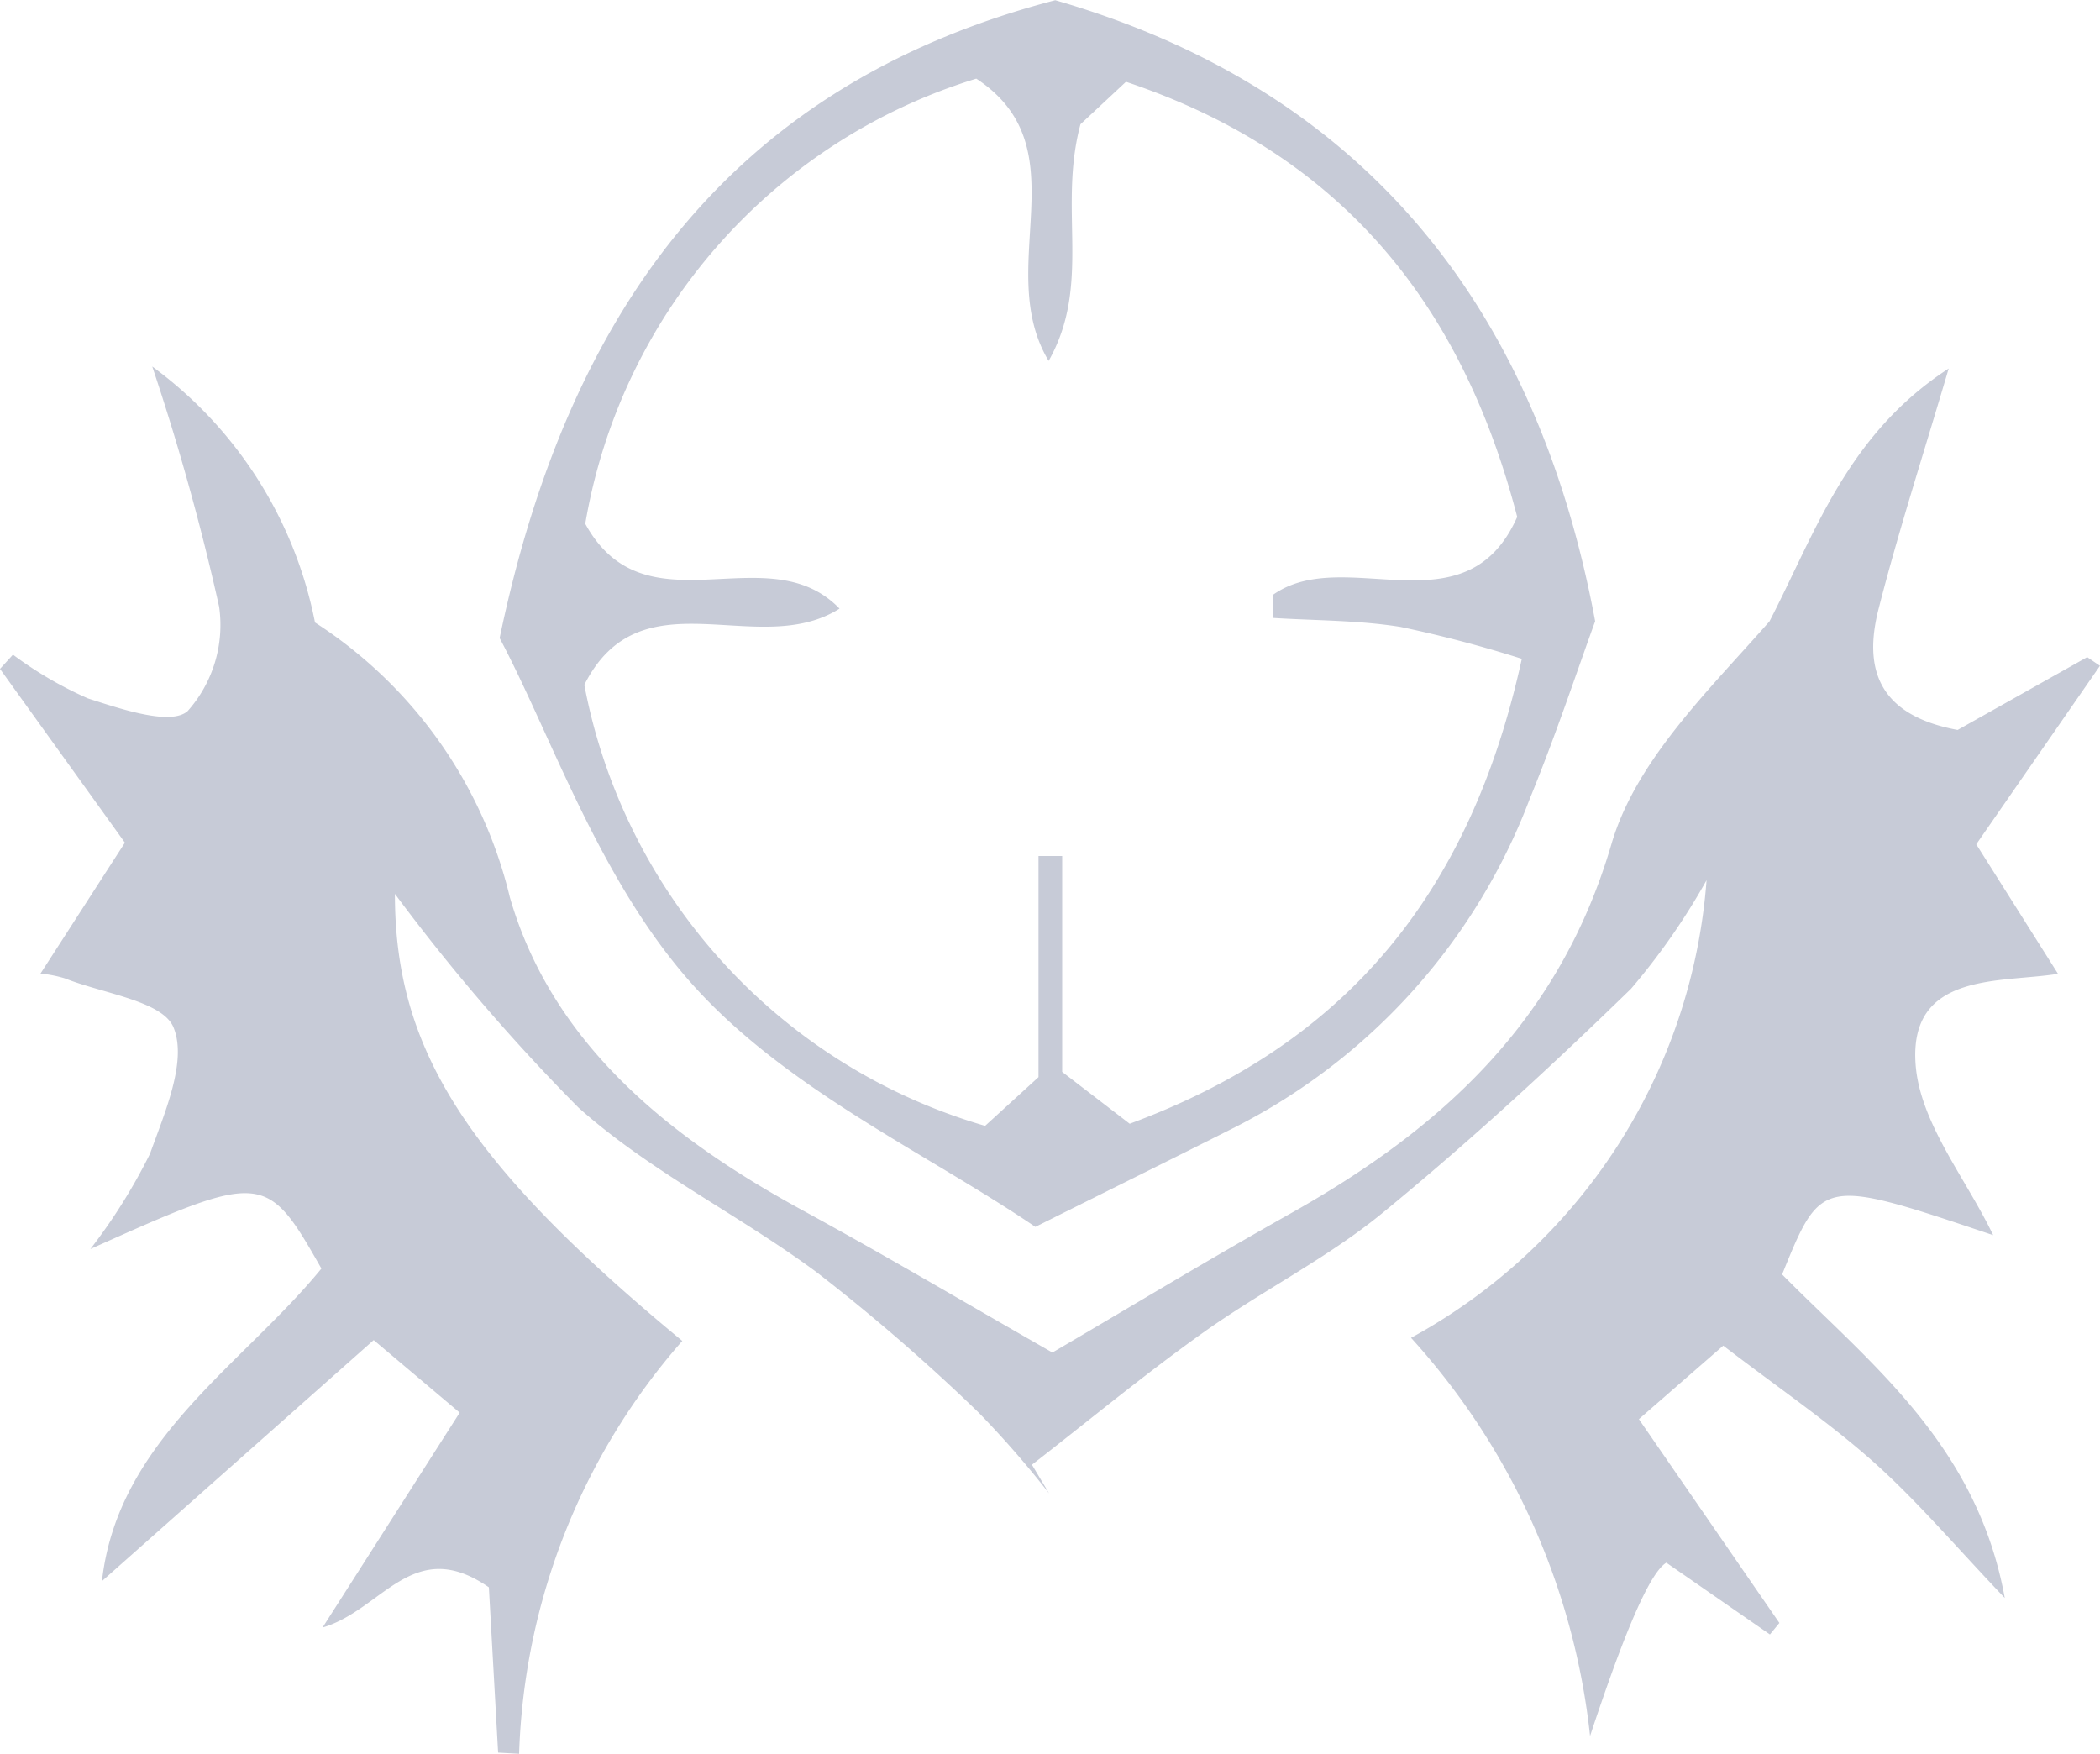 <svg id="Layer_1" data-name="Layer 1" xmlns="http://www.w3.org/2000/svg" viewBox="0 0 40 33.408"><defs><style>.cls-1{fill:#c7cbd7;}</style></defs><title>set-hunters-faith</title><path class="cls-1" d="M32.046,41.057c1.479-.866,2.993-1.781,4.534-2.647,2.881-1.619,5.124-3.658,6.115-7.04.467-1.594,1.85-2.92,3.01-4.24.874-1.689,1.478-3.556,3.413-4.815-.491,1.665-.961,3.112-1.337,4.584-.286,1.122-.017,2.018,1.507,2.3l2.468-1.387.243.165-2.356,3.4L51.2,33.844c-1.082.178-2.846-.051-2.712,1.73.084,1.113.959,2.167,1.477,3.248-3.27-1.1-3.27-1.1-4.02.748,1.664,1.684,3.71,3.235,4.241,6.162-.948-.995-1.67-1.851-2.5-2.591s-1.773-1.382-2.862-2.215l-1.607,1.4,2.676,3.882-.18.219-1.973-1.367c-.364.214-.923,1.7-1.453,3.3a13.406,13.406,0,0,0-3.41-7.583,10.855,10.855,0,0,0,5.629-8.716,12.822,12.822,0,0,1-1.439,2.068c-1.526,1.486-3.1,2.933-4.747,4.281-1.051.859-2.295,1.478-3.406,2.27s-2.174,1.672-3.258,2.514l.327.547A18.42,18.42,0,0,0,30.64,42.2a36.734,36.734,0,0,0-3.09-2.676c-1.477-1.093-3.176-1.918-4.533-3.133a37.809,37.809,0,0,1-3.495-4.07c0,2.947,1.342,5.1,5.474,8.515A12.518,12.518,0,0,0,21.888,48.7l-.4-.022-.176-3.149c-1.445-1-2.024.43-3.168.766l2.612-4.093L19.118,40.82l-5.176,4.591c.3-2.686,2.684-4.121,4.18-5.953-1.047-1.845-1.11-1.849-4.4-.372a10.8,10.8,0,0,0,1.135-1.814c.279-.78.709-1.757.451-2.4-.2-.51-1.343-.65-2.072-.941a2.288,2.288,0,0,0-.465-.091l1.608-2.494L12,28.036l.247-.271a7.334,7.334,0,0,0,1.427.833c.625.2,1.577.526,1.9.242a2.465,2.465,0,0,0,.6-1.988A45.512,45.512,0,0,0,14.9,22.277,7.934,7.934,0,0,1,18,27.152a8.62,8.62,0,0,1,3.712,5.236c.816,2.811,3.058,4.589,5.587,5.967C28.9,39.228,30.47,40.158,32.046,41.057Z" transform="translate(-12 -15.296)"/><path class="cls-1" d="M32.1,15.3c5.747,1.661,9.139,5.685,10.284,11.828-.321.878-.741,2.151-1.248,3.388a11.629,11.629,0,0,1-5.594,6.241c-1.153.581-2.311,1.154-3.821,1.907-2.063-1.4-4.726-2.61-6.516-4.6s-2.7-4.758-3.688-6.615C22.858,21.016,26.1,16.862,32.1,15.3Zm1.418,21.4c4.124-1.522,6.488-4.384,7.469-8.856a23.432,23.432,0,0,0-2.313-.608c-.8-.128-1.621-.12-2.432-.171l0-.436c1.37-.979,3.677.723,4.657-1.488-1.044-4.02-3.322-6.906-7.452-8.287l-.867.809c-.432,1.618.22,3.045-.606,4.507-1.069-1.782.64-4.05-1.378-5.376a10.747,10.747,0,0,0-7.448,8.478c1.151,2.1,3.469.193,4.843,1.616-1.555.986-3.782-.69-4.861,1.452a10.853,10.853,0,0,0,7.634,8.4l1.017-.928V31.6l.451,0v4.112Z" transform="translate(-12 -15.296)"/></svg>